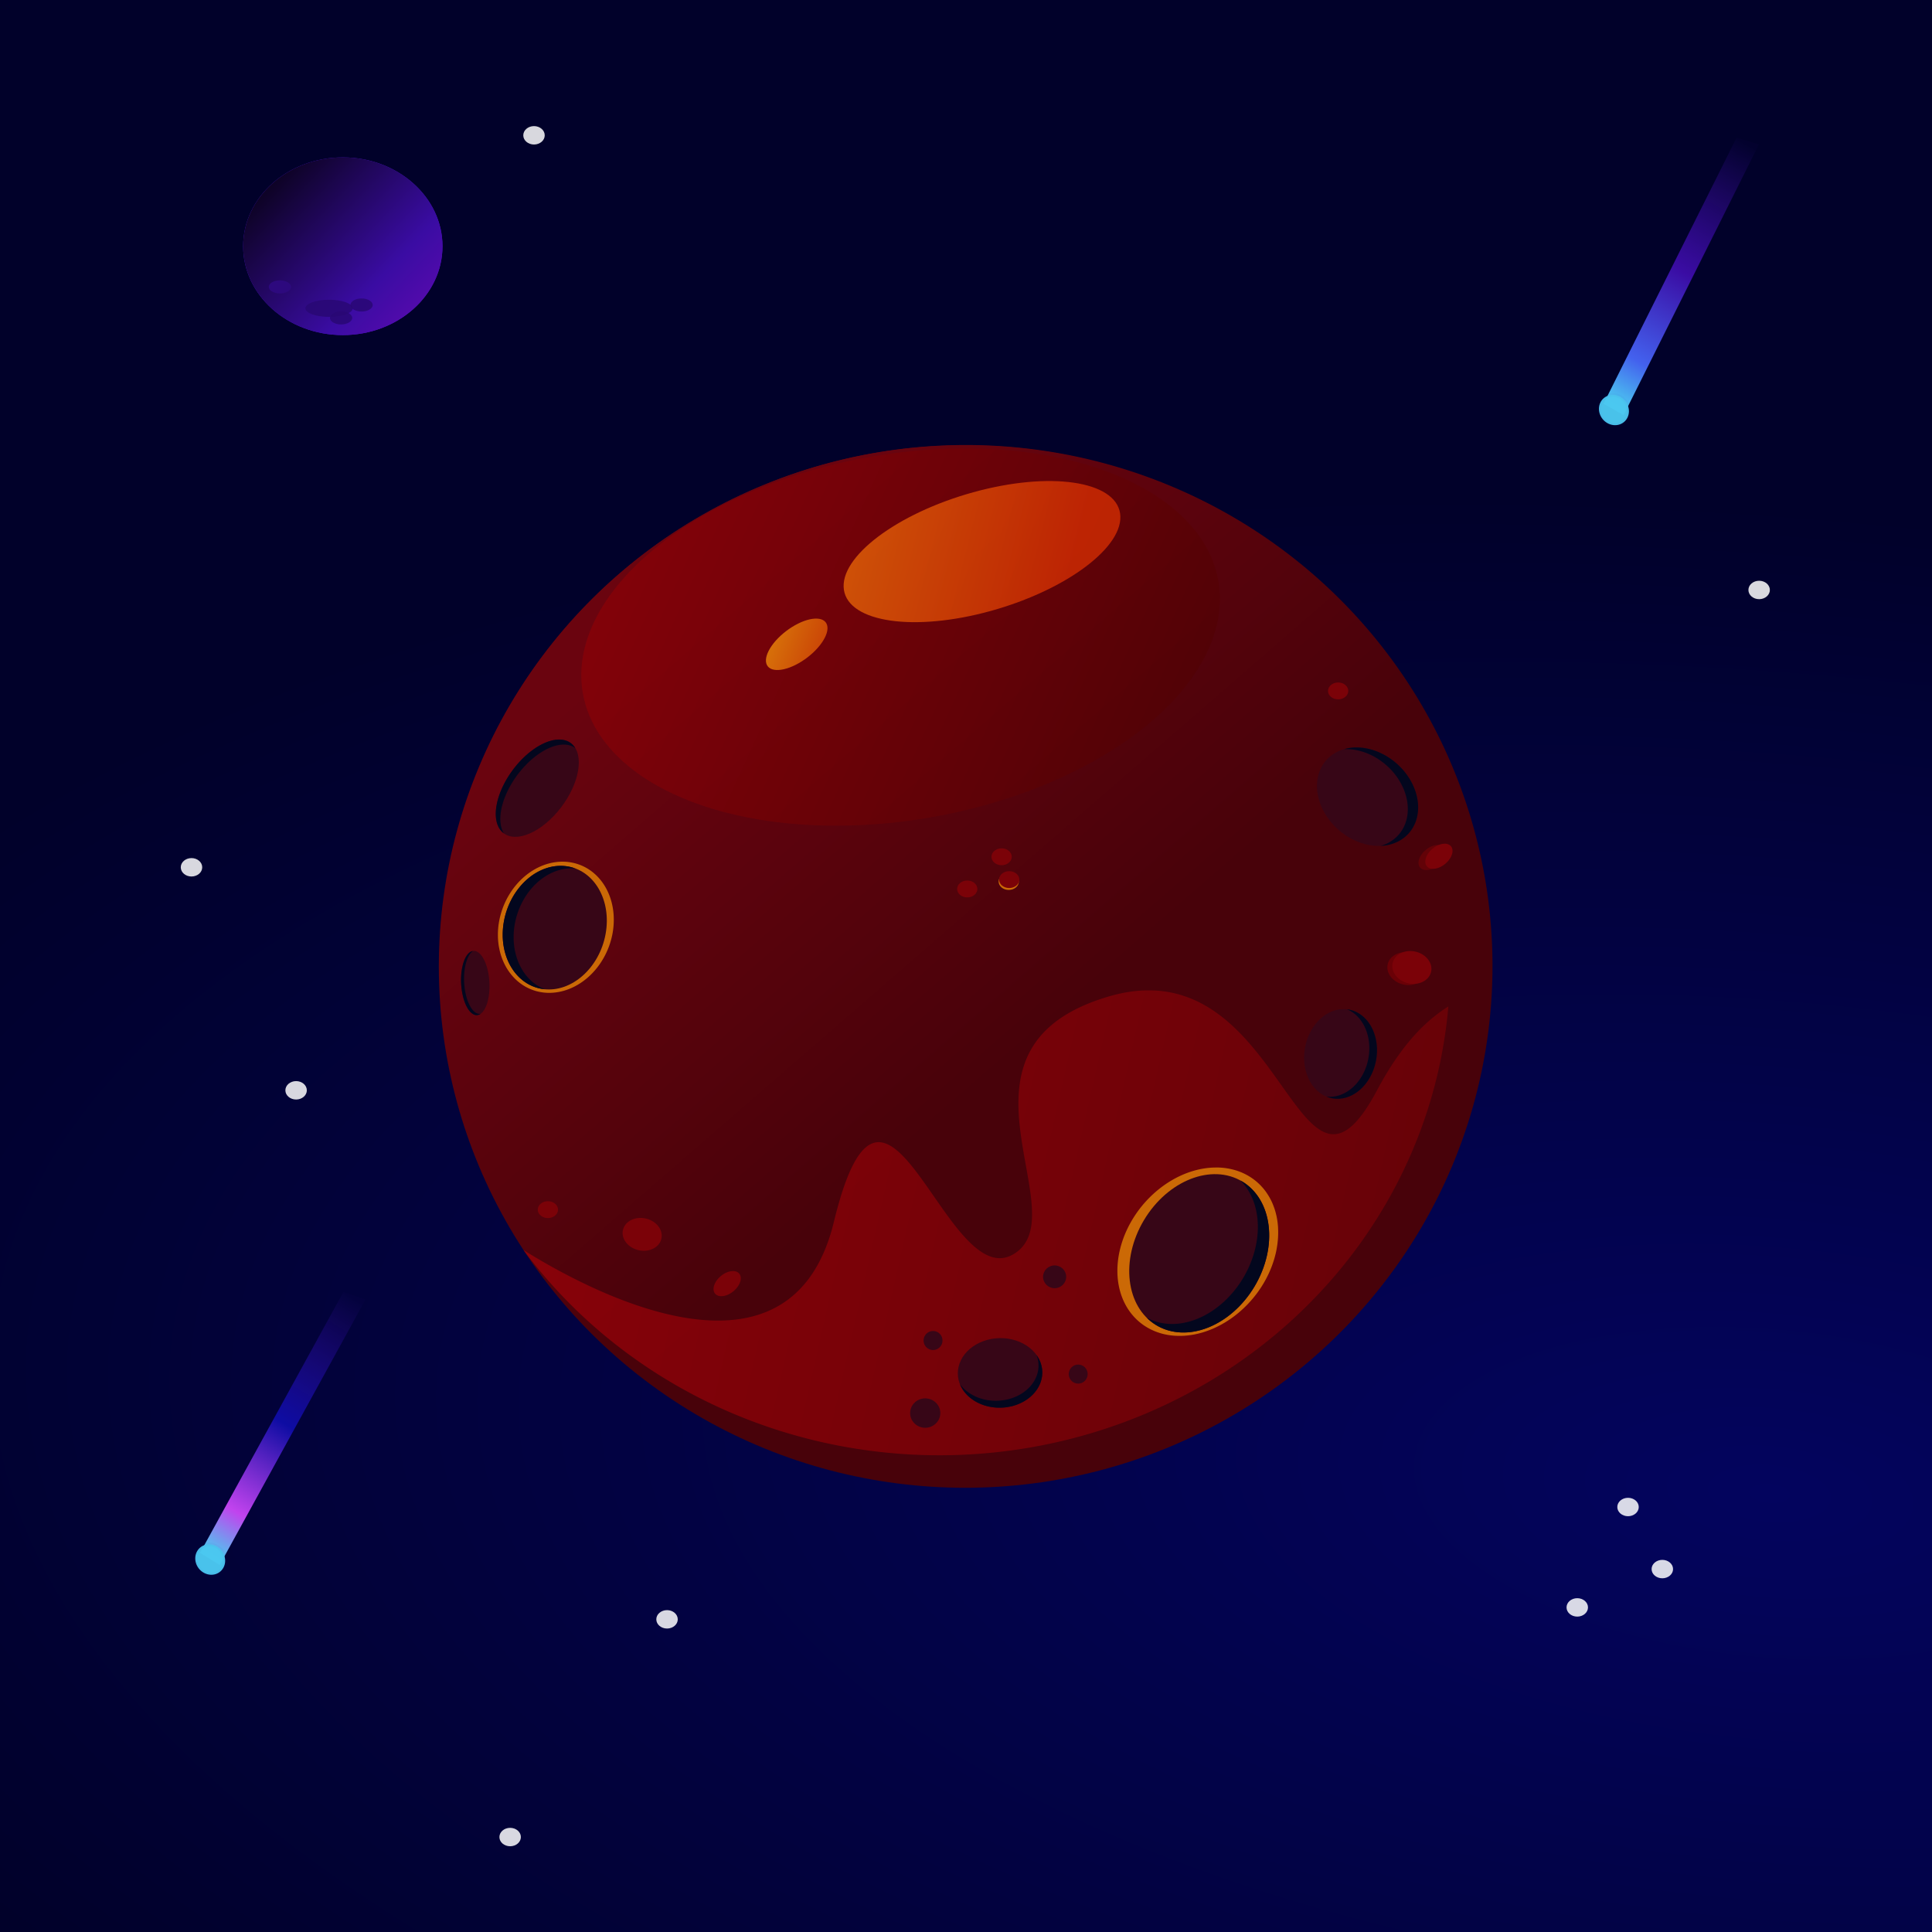 <svg xmlns="http://www.w3.org/2000/svg" xmlns:xlink="http://www.w3.org/1999/xlink" width="500" height="500" viewBox="0 0 132.292 132.292">
  <defs>
    <linearGradient id="cosmos-h">
      <stop offset="0" stop-color="#0e0327"/>
      <stop offset=".56" stop-color="#3a0ca3"/>
      <stop offset="1" stop-color="#7209b7"/>
    </linearGradient>
    <linearGradient id="cosmos-g">
      <stop offset="0" stop-color="#4cc9f0"/>
      <stop offset=".166" stop-color="#c143ee"/>
      <stop offset=".51" stop-color="#0e0ca3"/>
      <stop offset="1" stop-color="#3a0ca3" stop-opacity=".03"/>
    </linearGradient>
    <linearGradient id="cosmos-f">
      <stop offset="0" stop-color="#4cc9f0"/>
      <stop offset=".166" stop-color="#4361ee"/>
      <stop offset=".51" stop-color="#3a0ca3"/>
      <stop offset="1" stop-color="#3a0ca3" stop-opacity=".03"/>
    </linearGradient>
    <linearGradient id="cosmos-d">
      <stop offset="0" stop-color="#9d0208"/>
      <stop offset="1" stop-color="#4f0204"/>
    </linearGradient>
    <linearGradient id="cosmos-e">
      <stop offset="0" stop-color="#f8910a"/>
      <stop offset="1" stop-color="#dc2f02"/>
    </linearGradient>
    <linearGradient id="cosmos-c">
      <stop offset="0" stop-color="#9d0208"/>
      <stop offset="1" stop-color="#740206"/>
    </linearGradient>
    <linearGradient id="cosmos-b">
      <stop offset="0" stop-color="#6a040f"/>
      <stop offset="1" stop-color="#48020a"/>
    </linearGradient>
    <linearGradient id="cosmos-a">
      <stop offset="0" stop-color="#03045e"/>
      <stop offset="1" stop-color="#01012a"/>
    </linearGradient>
    <linearGradient id="cosmos-l" x1="181.908" x2="211.113" y1="49.194" y2="81.517" gradientUnits="userSpaceOnUse" xlink:href="#cosmos-b"/>
    <linearGradient id="cosmos-m" x1="161.76" x2="235.909" y1="100.734" y2="116.343" gradientTransform="matrix(.92 0 0 .889 16.643 11.354)" gradientUnits="userSpaceOnUse" xlink:href="#cosmos-c"/>
    <linearGradient id="cosmos-n" x1="152.921" x2="202.021" y1="68.363" y2="103.658" gradientTransform="translate(2.03 -.32)" gradientUnits="userSpaceOnUse" xlink:href="#cosmos-d"/>
    <linearGradient id="cosmos-p" x1="177.266" x2="203.601" y1="98.559" y2="109.778" gradientUnits="userSpaceOnUse" xlink:href="#cosmos-e"/>
    <linearGradient id="cosmos-o" x1="177.788" x2="183.399" y1="155.683" y2="161.219" gradientUnits="userSpaceOnUse" xlink:href="#cosmos-e"/>
    <linearGradient id="cosmos-j" x1="181.908" x2="211.113" y1="49.194" y2="81.517" gradientTransform="matrix(.904 0 0 .868 -14.01 -19.473)" gradientUnits="userSpaceOnUse" xlink:href="#cosmos-b"/>
    <linearGradient id="cosmos-q" x1="155.102" x2="155.102" y1="57.072" y2="25.595" gradientUnits="userSpaceOnUse" spreadMethod="pad" xlink:href="#cosmos-f"/>
    <linearGradient id="cosmos-t" x1="155.102" x2="155.102" y1="57.072" y2="25.595" gradientUnits="userSpaceOnUse" spreadMethod="pad" xlink:href="#cosmos-g"/>
    <linearGradient id="cosmos-v" x1="180.249" x2="255.105" y1="71.934" y2="143.192" gradientUnits="userSpaceOnUse" xlink:href="#cosmos-h"/>
    <filter id="cosmos-k" width="1.099" height="1.1" x="-.05" y="-.05" color-interpolation-filters="sRGB">
      <feGaussianBlur stdDeviation="1.491"/>
    </filter>
    <filter id="cosmos-s" width="1.79" height="1.728" x="-.395" y="-.364" color-interpolation-filters="sRGB">
      <feGaussianBlur stdDeviation=".399"/>
    </filter>
    <filter id="cosmos-r" width="1.407" height="1.033" x="-.203" y="-.017" color-interpolation-filters="sRGB">
      <feGaussianBlur stdDeviation=".227"/>
    </filter>
    <filter id="cosmos-u" width="1.568" height="1.637" x="-.284" y="-.318" color-interpolation-filters="sRGB">
      <feGaussianBlur stdDeviation="9.669"/>
    </filter>
    <filter id="cosmos-w" width="1.553" height="1.623" x="-.277" y="-.312" color-interpolation-filters="sRGB">
      <feGaussianBlur stdDeviation=".293"/>
    </filter>
    <radialGradient id="cosmos-i" cx="98.768" cy="96.463" r="66.146" fx="98.768" fy="96.463" gradientTransform="matrix(2.207 .199 -.091 1.014 -88.023 -15.209)" gradientUnits="userSpaceOnUse" xlink:href="#cosmos-a"/>
  </defs>
  <path fill="url(#cosmos-i)" fill-rule="evenodd" d="M0 0h132.292v132.292H0z" paint-order="fill markers stroke"/>
  <path fill="url(#cosmos-j)" fill-rule="evenodd" d="M207.511 46.789A36.051 35.673 0 01171.46 82.46a36.051 35.673 0 01-36.051-35.672 36.051 35.673 0 0136.051-35.673 36.051 35.673 0 0136.051 35.673z" filter="url(#cosmos-k)" paint-order="fill markers stroke" transform="translate(-105.314 19.357)"/>
  <g stroke-width="1.129" transform="matrix(.904 0 0 .868 -119.325 -.116)">
    <ellipse cx="205.104" cy="76.38" fill="url(#cosmos-l)" fill-rule="evenodd" paint-order="fill markers stroke" rx="39.868" ry="41.12"/>
    <path fill="url(#cosmos-m)" d="M218.887 78.26c-.898.012-1.863.162-2.904.481-13.334 4.082-2.13 17.317-7.263 20.358-5.133 3.04-9.668-19.316-13.557-2.587-3.299 14.185-18.848 5.278-23.513 2.234a38.677 38.55 0 0031.506 16.19 38.677 38.55 0 0038.547-35.408c-1.52 1-3.424 2.74-5.41 6.63-5.656 11.073-6.813-8.042-17.406-7.898z" opacity=".747"/>
    <ellipse cx="185.068" cy="88.895" fill="url(#cosmos-n)" fill-rule="evenodd" opacity=".747" paint-order="fill markers stroke" rx="24.482" ry="14.406" transform="matrix(.98 -.197 .212 .977 0 0)"/>
    <ellipse cx="180.542" cy="155.683" fill="url(#cosmos-o)" fill-rule="evenodd" opacity=".747" paint-order="fill markers stroke" rx="2.754" ry="1.403" transform="matrix(.836 -.549 .266 .964 0 0)"/>
    <ellipse cx="199.972" cy="100.041" fill="url(#cosmos-p)" fill-rule="evenodd" opacity=".747" paint-order="fill markers stroke" rx="10.885" ry="4.726" transform="matrix(.961 -.277 .142 .99 0 0)"/>
    <path fill="#cb6906" fill-rule="evenodd" d="M174.605 68.108a4.295 5.252 17.326 00-.042 0 4.295 5.252 17.326 00-.09.003 4.295 5.252 17.326 00-.09.005 4.295 5.252 17.326 00-.082.005 4.295 5.252 17.326 00-.013.001 4.295 5.252 17.326 00-.085.008 4.295 5.252 17.326 00-.075.01 4.295 5.252 17.326 00-.037.004 4.295 5.252 17.326 00-.068.01 4.295 5.252 17.326 00-.084.014 4.295 5.252 17.326 00-.018.003 4.295 5.252 17.326 00-.079.015 4.295 5.252 17.326 00-.09.02 4.295 5.252 17.326 00-.089.02 4.295 5.252 17.326 00-.074.02 4.295 5.252 17.326 00-.031.009 4.295 5.252 17.326 00-.059.017 4.295 5.252 17.326 00-.033.01 4.295 5.252 17.326 00-.029.008 4.295 5.252 17.326 00-.042.014 4.295 5.252 17.326 00-.088.03 4.295 5.252 17.326 00-.002 0 4.295 5.252 17.326 00-.087.032 4.295 5.252 17.326 00-.083.032 4.295 5.252 17.326 00-.01.004 4.295 5.252 17.326 00-.075.031 4.295 5.252 17.326 00-.017.007 4.295 5.252 17.326 00-.078.035 4.295 5.252 17.326 00-.08.036 4.295 5.252 17.326 00-.02.01 4.295 5.252 17.326 00-.052.025 4.295 5.252 17.326 00-.049.025 4.295 5.252 17.326 00-.052.027 4.295 5.252 17.326 00-.009.004 4.295 5.252 17.326 00-.082.045 4.295 5.252 17.326 00-.085.049 4.295 5.252 17.326 00-.084.05 4.295 5.252 17.326 00-.083.052 4.295 5.252 17.326 00-.083.054 4.295 5.252 17.326 00-.06.04 4.295 5.252 17.326 00-.04.029 4.295 5.252 17.326 00-.062.044 4.295 5.252 17.326 00-.08.06 4.295 5.252 17.326 00-.079.061 4.295 5.252 17.326 00-.078.063 4.295 5.252 17.326 00-.077.065 4.295 5.252 17.326 00-.067.059 4.295 5.252 17.326 00-.015.013 4.295 5.252 17.326 00-.068.06 4.295 5.252 17.326 00-.004.004 4.295 5.252 17.326 00-.071.068 4.295 5.252 17.326 00-.074.072 4.295 5.252 17.326 00-.067.067 4.295 5.252 17.326 00-.021.023 4.295 5.252 17.326 00-.028.029 4.295 5.252 17.326 00-.053.056 4.295 5.252 17.326 00-.027.03 4.295 5.252 17.326 00-.027.03 4.295 5.252 17.326 00-.058.066 4.295 5.252 17.326 00-.05.058 4.295 5.252 17.326 00-.034.042 4.295 5.252 17.326 00-.037.044 4.295 5.252 17.326 00-.036.046 4.295 5.252 17.326 00-.02.024 4.295 5.252 17.326 00-.036.046 4.295 5.252 17.326 00-.02.026 4.295 5.252 17.326 00-.03.04 4.295 5.252 17.326 00-.057.078 4.295 5.252 17.326 00-.014.019 4.295 5.252 17.326 00-.046.065 4.295 5.252 17.326 00-.01.013 4.295 5.252 17.326 00-.055.082 4.295 5.252 17.326 00-.055.084 4.295 5.252 17.326 00-.008.012 4.295 5.252 17.326 00-.052.083 4.295 5.252 17.326 00-.056.09 4.295 5.252 17.326 00-.045.08 4.295 5.252 17.326 00-.023.04 4.295 5.252 17.326 00-.025.043 4.295 5.252 17.326 00-.02.036 4.295 5.252 17.326 00-.043.08 4.295 5.252 17.326 00-.05.096 4.295 5.252 17.326 00-.04.083 4.295 5.252 17.326 00-.018.035 4.295 5.252 17.326 00-.027.056 4.295 5.252 17.326 00-.02.046 4.295 5.252 17.326 00-.017.034 4.295 5.252 17.326 00-.032.074 4.295 5.252 17.326 00-.017.04 4.295 5.252 17.326 00-.023.052 4.295 5.252 17.326 00-.012.03 4.295 5.252 17.326 00-.037.091 4.295 5.252 17.326 00-.03.076 4.295 5.252 17.326 00-.018.049 4.295 5.252 17.326 00-.009.024 4.295 5.252 17.326 00-.019.053 4.295 5.252 17.326 00-.024.07 4.295 5.252 17.326 00-.022.063 4.295 5.252 17.326 00-.015.048 4.295 5.252 17.326 00-.017.053 4.295 5.252 17.326 00-.009.03 4.295 5.252 17.326 00-.024.081 4.295 5.252 17.326 00-.01.036 4.295 5.252 17.326 00-.015.053 4.295 5.252 17.326 00-.012.043 4.295 5.252 17.326 00-.02.076 4.295 5.252 17.326 00-.009.029 4.295 5.252 17.326 00-.014.06 4.295 5.252 17.326 00-.02.08 4.295 5.252 17.326 000 .002 4.295 5.252 17.326 00-.023.105 4.295 5.252 17.326 000 .001 4.295 5.252 17.326 00-.018.09 4.295 5.252 17.326 00-.003.014 4.295 5.252 17.326 00-.01.05 4.295 5.252 17.326 00-.018.107 4.295 5.252 17.326 00-.012.075 4.295 5.252 17.326 00-.012.081 4.295 5.252 17.326 00-.015.104 4.295 5.252 17.326 000 .004 4.295 5.252 17.326 00-.012.104 4.295 5.252 17.326 00-.006.057 4.295 5.252 17.326 00-.009.1 4.295 5.252 17.326 000 .012 4.295 5.252 17.326 00-.007.086 4.295 5.252 17.326 00-.002.038 4.295 5.252 17.326 00-.003.053 4.295 5.252 17.326 00-.002.043 4.295 5.252 17.326 00-.003.071 4.295 5.252 17.326 00-.002.061 4.295 5.252 17.326 000 .02 4.295 5.252 17.326 000 .06 4.295 5.252 17.326 000 .089 4.295 5.252 17.326 000 .002 4.295 5.252 17.326 000 .05 4.295 5.252 17.326 00.002.106 4.295 5.252 17.326 00.003.078 4.295 5.252 17.326 00.004.081 4.295 5.252 17.326 00.006.087 4.295 5.252 17.326 00.003.036 4.295 5.252 17.326 00.008.086 4.295 5.252 17.326 00.007.067 4.295 5.252 17.326 00.021.177 4.295 5.252 17.326 00.006.04 4.295 5.252 17.326 00.007.044 4.295 5.252 17.326 00.007.044 4.295 5.252 17.326 00.012.071 4.295 5.252 17.326 00.008.04 4.295 5.252 17.326 00.012.059 4.295 5.252 17.326 00.004.024 4.295 5.252 17.326 00.017.085 4.295 5.252 17.326 00.004.019 4.295 5.252 17.326 00.015.07 4.295 5.252 17.326 00.01.035 4.295 5.252 17.326 00.02.08 4.295 5.252 17.326 000 .002 4.295 5.252 17.326 00.019.072 4.295 5.252 17.326 00.013.048 4.295 5.252 17.326 00.008.027 4.295 5.252 17.326 00.014.046 4.295 5.252 17.326 00.024.078 4.295 5.252 17.326 00.006.017 4.295 5.252 17.326 00.017.05 4.295 5.252 17.326 00.024.073 4.295 5.252 17.326 00.021.058 4.295 5.252 17.326 00.006.016 4.295 5.252 17.326 00.024.064 4.295 5.252 17.326 00.016.041 4.295 5.252 17.326 00.026.065 4.295 5.252 17.326 00.006.014 4.295 5.252 17.326 00.024.058 4.295 5.252 17.326 00.032.071 4.295 5.252 17.326 00.024.053 4.295 5.252 17.326 00.031.067 4.295 5.252 17.326 00.016.033 4.295 5.252 17.326 00.019.037 4.295 5.252 17.326 00.037.073 4.295 5.252 17.326 00.034.064 4.295 5.252 17.326 00.023.04 4.295 5.252 17.326 00.011.02 4.295 5.252 17.326 00.025.044 4.295 5.252 17.326 00.04.067 4.295 5.252 17.326 00.026.043 4.295 5.252 17.326 00.012.019 4.295 5.252 17.326 00.043.068 4.295 5.252 17.326 00.007.01 4.295 5.252 17.326 00.038.057 4.295 5.252 17.326 00.028.04 4.295 5.252 17.326 00.016.024 4.295 5.252 17.326 00.05.068 4.295 5.252 17.326 00.054.073 4.295 5.252 17.326 00.004.005 4.295 5.252 17.326 00.038.049 4.295 5.252 17.326 00.043.053 4.295 5.252 17.326 00.007.008 4.295 5.252 17.326 00.055.064 4.295 5.252 17.326 00.002.003 4.295 5.252 17.326 00.06.068 4.295 5.252 17.326 00.05.055 4.295 5.252 17.326 00.036.038 4.295 5.252 17.326 00.019.019 4.295 5.252 17.326 00.035.036 4.295 5.252 17.326 00.035.034 4.295 5.252 17.326 00.049.047 4.295 5.252 17.326 00.003.004 4.295 5.252 17.326 00.045.041 4.295 5.252 17.326 00.053.047 4.295 5.252 17.326 00.058.05 4.295 5.252 17.326 00.03.025 4.295 5.252 17.326 00.034.027 4.295 5.252 17.326 00.027.022 4.295 5.252 17.326 00.047.036 4.295 5.252 17.326 00.014.011 4.295 5.252 17.326 00.046.033 4.295 5.252 17.326 00.043.032 4.295 5.252 17.326 00.05.036 4.295 5.252 17.326 00.01.006 4.295 5.252 17.326 00.063.042 4.295 5.252 17.326 00.018.011 4.295 5.252 17.326 00.066.041 4.295 5.252 17.326 00.07.043 4.295 5.252 17.326 00.018.01 4.295 5.252 17.326 00.046.026 4.295 5.252 17.326 00.058.03 4.295 5.252 17.326 00.006.004 4.295 5.252 17.326 00.062.032 4.295 5.252 17.326 00.028.014 4.295 5.252 17.326 00.055.026 4.295 5.252 17.326 00.027.013 4.295 5.252 17.326 00.036.016 4.295 5.252 17.326 00.052.023 4.295 5.252 17.326 00.045.02 4.295 5.252 17.326 00.02.007 4.295 5.252 17.326 00.064.025 4.295 5.252 17.326 00.021.008 4.295 5.252 17.326 00.064.024 4.295 5.252 17.326 00.027.009 4.295 5.252 17.326 00.03.01 4.295 5.252 17.326 00.06.02 4.295 5.252 17.326 00.042.013 4.295 5.252 17.326 00.034.01 4.295 5.252 17.326 00.069.019 4.295 5.252 17.326 00.08.02 4.295 5.252 17.326 00.009.003 4.295 5.252 17.326 00.062.014 4.295 5.252 17.326 00.061.013 4.295 5.252 17.326 00.087.016 4.295 5.252 17.326 00.088.014 4.295 5.252 17.326 00.087.013 4.295 5.252 17.326 00.088.01 4.295 5.252 17.326 005.148-4.62 4.295 5.252 17.326 00-2.543-5.49 4.295 5.252 17.326 00-.002 0 4.295 5.252 17.326 00-.155-.053 4.295 5.252 17.326 00-.03-.01 4.295 5.252 17.326 00-.064-.019 4.295 5.252 17.326 00-.068-.019 4.295 5.252 17.326 00-.018-.005 4.295 5.252 17.326 00-.02-.004 4.295 5.252 17.326 00-.008-.003 4.295 5.252 17.326 00-.075-.018 4.295 5.252 17.326 00-.002 0 4.295 5.252 17.326 00-.006-.001 4.295 5.252 17.326 00-.08-.018 4.295 5.252 17.326 00-.003 0 4.295 5.252 17.326 00-.086-.016 4.295 5.252 17.326 00-.087-.015 4.295 5.252 17.326 00-.087-.012 4.295 5.252 17.326 00-.042-.005 4.295 5.252 17.326 00-.17-.015 4.295 5.252 17.326 00-.008 0 4.295 5.252 17.326 00-.011-.001 4.295 5.252 17.326 00-.071-.003 4.295 5.252 17.326 00-.007 0 4.295 5.252 17.326 00-.007 0 4.295 5.252 17.326 00-.082-.003 4.295 5.252 17.326 00-.048-.001z" paint-order="fill markers stroke"/>
    <g fill-rule="evenodd" stroke-width="1.509" paint-order="fill markers stroke" transform="matrix(-.616 .451 -.477 -.559 290.47 34.762)">
      <ellipse cx="139.392" cy="-74.041" fill="#370617" rx="5.006" ry="6.82" transform="rotate(46.992)"/>
      <path fill="#03071e" d="M154.104 46.667a5.006 6.82 46.992 01-2.126 7.54 5.006 6.82 46.992 01-8.296 1.099 5.006 6.82 46.992 00.553.773 5.006 6.82 46.992 008.402-.99 5.006 6.82 46.992 001.573-8.314 5.006 6.82 46.992 00-.106-.108z"/>
    </g>
    <g fill-rule="evenodd" stroke-width="2.06" paint-order="fill markers stroke" transform="matrix(-.521 .168 -.002 -.576 250.542 66.865)">
      <ellipse cx="139.392" cy="-74.041" fill="#370617" rx="5.006" ry="6.82" transform="rotate(46.992)"/>
      <path fill="#03071e" d="M154.104 46.667a5.006 6.82 46.992 01-2.126 7.54 5.006 6.82 46.992 01-8.296 1.099 5.006 6.82 46.992 00.553.773 5.006 6.82 46.992 008.402-.99 5.006 6.82 46.992 001.573-8.314 5.006 6.82 46.992 00-.106-.108z"/>
    </g>
    <g fill-rule="evenodd" stroke-width="3.998" paint-order="fill markers stroke" transform="matrix(-.098 .35 -.185 -.152 192.135 33.27)">
      <ellipse cx="139.392" cy="-74.041" fill="#370617" rx="5.006" ry="6.82" transform="rotate(46.992)"/>
      <path fill="#03071e" d="M154.104 46.667a5.006 6.82 46.992 01-2.126 7.54 5.006 6.82 46.992 01-8.296 1.099 5.006 6.82 46.992 00.553.773 5.006 6.82 46.992 008.402-.99 5.006 6.82 46.992 001.573-8.314 5.006 6.82 46.992 00-.106-.108z"/>
    </g>
    <path fill="#cb6906" fill-rule="evenodd" d="M224.062 92.236a5.552 7.102 34.52 00-6.15 3.864 5.552 7.102 34.52 00.24 8.182 5.552 7.102 34.52 00.006.006 5.552 7.102 34.52 00.055.052 5.552 7.102 34.52 00.022.02 5.552 7.102 34.52 00.06.053 5.552 7.102 34.52 00.01.008 5.552 7.102 34.52 00.07.06 5.552 7.102 34.52 00.072.059 5.552 7.102 34.52 00.012.01 5.552 7.102 34.52 00.055.043 5.552 7.102 34.52 00.038.029 5.552 7.102 34.52 00.046.033 5.552 7.102 34.52 00.013.01 5.552 7.102 34.52 00.044.032 5.552 7.102 34.52 00.082.057 5.552 7.102 34.52 00.079.052 5.552 7.102 34.52 00.012.007 5.552 7.102 34.52 00.068.043 5.552 7.102 34.52 00.013.007 5.552 7.102 34.52 00.082.048 5.552 7.102 34.52 00.036.02 5.552 7.102 34.52 00.087.049 5.552 7.102 34.52 00.09.046 5.552 7.102 34.52 00.18.086 5.552 7.102 34.52 00.092.04 5.552 7.102 34.52 00.078.032 5.552 7.102 34.52 00.027.011 5.552 7.102 34.52 00.177.065 5.552 7.102 34.52 00.194.063 5.552 7.102 34.52 00.098.028 5.552 7.102 34.52 00.298.07 5.552 7.102 34.52 00.101.02 5.552 7.102 34.52 00.1.017 5.552 7.102 34.52 00.007 0 5.552 7.102 34.52 00.098.015 5.552 7.102 34.52 00.104.013 5.552 7.102 34.52 00.104.011 5.552 7.102 34.52 00.104.008 5.552 7.102 34.52 00.105.006 5.552 7.102 34.52 00.106.004 5.552 7.102 34.52 00.212.003 5.552 7.102 34.52 00.215-.006 5.552 7.102 34.52 00.108-.006 5.552 7.102 34.52 00.216-.019 5.552 7.102 34.52 00.218-.027 5.552 7.102 34.52 00.109-.017 5.552 7.102 34.52 00.219-.04 5.552 7.102 34.52 00.109-.023 5.552 7.102 34.52 00.101-.024 5.552 7.102 34.52 00.008-.002 5.552 7.102 34.52 00.065-.016 5.552 7.102 34.52 00.045-.011 5.552 7.102 34.52 00.017-.005 5.552 7.102 34.52 00.092-.025 5.552 7.102 34.52 00.065-.018 5.552 7.102 34.52 00.019-.006 5.552 7.102 34.52 00.068-.02 5.552 7.102 34.52 00.022-.006 5.552 7.102 34.52 00.045-.015 5.552 7.102 34.52 00.109-.035 5.552 7.102 34.52 00.105-.037 5.552 7.102 34.52 00.003 0 5.552 7.102 34.52 00.007-.003 5.552 7.102 34.52 00.103-.038 5.552 7.102 34.52 00.108-.041 5.552 7.102 34.52 00.064-.026 5.552 7.102 34.52 00.045-.018 5.552 7.102 34.52 00.013-.006 5.552 7.102 34.52 00.095-.04 5.552 7.102 34.52 00.094-.041 5.552 7.102 34.52 00.013-.006 5.552 7.102 34.52 00.021-.01 5.552 7.102 34.52 00.087-.04 5.552 7.102 34.52 00.106-.052 5.552 7.102 34.52 00.106-.054 5.552 7.102 34.52 00.063-.032 5.552 7.102 34.52 00.043-.023 5.552 7.102 34.52 00.013-.007 5.552 7.102 34.52 00.093-.05 5.552 7.102 34.52 00.087-.05 5.552 7.102 34.52 00.018-.01 5.552 7.102 34.52 00.025-.014 5.552 7.102 34.52 00.079-.047 5.552 7.102 34.52 00.092-.056 5.552 7.102 34.52 00.012-.007 5.552 7.102 34.52 00.06-.037 5.552 7.102 34.52 00.043-.027 5.552 7.102 34.52 00.02-.014 5.552 7.102 34.52 00.082-.053 5.552 7.102 34.52 00.102-.068 5.552 7.102 34.52 00.1-.07 5.552 7.102 34.52 00.086-.06 5.552 7.102 34.52 00.015-.012 5.552 7.102 34.52 00.058-.042 5.552 7.102 34.52 00.041-.031 5.552 7.102 34.52 00.058-.044 5.552 7.102 34.52 00.04-.032 5.552 7.102 34.52 00.088-.069 5.552 7.102 34.52 00.01-.007 5.552 7.102 34.52 00.056-.046 5.552 7.102 34.52 00.04-.032 5.552 7.102 34.52 00.019-.016 5.552 7.102 34.52 00.077-.065 5.552 7.102 34.52 00.056-.047 5.552 7.102 34.52 00.039-.034 5.552 7.102 34.52 00.055-.049 5.552 7.102 34.52 00.08-.072 5.552 7.102 34.52 00.013-.012 5.552 7.102 34.52 00.038-.035 5.552 7.102 34.52 00.081-.076 5.552 7.102 34.52 00.01-.01 5.552 7.102 34.52 00.054-.052 5.552 7.102 34.52 00.037-.036 5.552 7.102 34.52 00.021-.02 5.552 7.102 34.52 00.068-.07 5.552 7.102 34.52 00.089-.09 5.552 7.102 34.52 00.052-.054 5.552 7.102 34.52 00.035-.038 5.552 7.102 34.52 00.05-.054 5.552 7.102 34.52 00.036-.04 5.552 7.102 34.52 00.007-.006 5.552 7.102 34.52 00.078-.088 5.552 7.102 34.52 00.05-.056 5.552 7.102 34.52 00.034-.04 5.552 7.102 34.52 00.021-.025 5.552 7.102 34.52 00.06-.072 5.552 7.102 34.52 00.081-.098 5.552 7.102 34.52 00.047-.058 5.552 7.102 34.52 00.033-.042 5.552 7.102 34.52 00.046-.058 5.552 7.102 34.52 00.032-.042 5.552 7.102 34.52 00.046-.06 5.552 7.102 34.52 00.031-.042 5.552 7.102 34.52 00.045-.06 5.552 7.102 34.52 00.03-.043 5.552 7.102 34.52 00.044-.061 5.552 7.102 34.52 00.03-.043 5.552 7.102 34.52 00.043-.062 5.552 7.102 34.52 00.063-.093 5.552 7.102 34.52 00.008-.013 5.552 7.102 34.52 00.003-.005 5.552 7.102 34.52 00.067-.101 5.552 7.102 34.52 00.064-.1 5.552 7.102 34.52 00.004-.007 5.552 7.102 34.52 00.028-.044 5.552 7.102 34.52 00.066-.11 5.552 7.102 34.52 00.027-.044 5.552 7.102 34.52 00.038-.065 5.552 7.102 34.52 00.026-.045 5.552 7.102 34.52 00.037-.066 5.552 7.102 34.52 00.025-.046 5.552 7.102 34.52 00.037-.066 5.552 7.102 34.52 00.024-.045 5.552 7.102 34.52 00.06-.113 5.552 7.102 34.52 00.057-.113 5.552 7.102 34.52 00.033-.067 5.552 7.102 34.52 00.023-.047 5.552 7.102 34.52 00.032-.067 5.552 7.102 34.52 00.022-.047 5.552 7.102 34.52 00.031-.068 5.552 7.102 34.52 00.021-.047 5.552 7.102 34.52 00.01-.021 5.552 7.102 34.52 00.037-.086 5.552 7.102 34.52 00.003-.008 5.552 7.102 34.52 00.029-.069 5.552 7.102 34.52 00.047-.114 5.552 7.102 34.52 000-.003 5.552 7.102 34.52 00.02-.047 5.552 7.102 34.52 00.027-.07 5.552 7.102 34.52 00.007-.017 5.552 7.102 34.52 00.037-.098 5.552 7.102 34.52 000-.004 5.552 7.102 34.52 00.018-.046 5.552 7.102 34.52 00.025-.07 5.552 7.102 34.52 00.003-.01 5.552 7.102 34.52 00.028-.082 5.552 7.102 34.52 00.01-.026 5.552 7.102 34.52 00.015-.048 5.552 7.102 34.52 00.023-.07 5.552 7.102 34.52 00.015-.049 5.552 7.102 34.52 00.001-.003 5.552 7.102 34.52 00.036-.115 5.552 7.102 34.52 00.034-.12 5.552 7.102 34.52 00.029-.104 5.552 7.102 34.52 00.003-.014 5.552 7.102 34.52 00.018-.07 5.552 7.102 34.52 00.013-.05 5.552 7.102 34.52 00.007-.029 5.552 7.102 34.52 00.02-.082 5.552 7.102 34.52 00.002-.008 5.552 7.102 34.52 00.016-.07 5.552 7.102 34.52 00.023-.105 5.552 7.102 34.52 00.003-.014 5.552 7.102 34.52 00.002-.012 5.552 7.102 34.52 00.015-.077 5.552 7.102 34.52 00.005-.031 5.552 7.102 34.52 00.01-.049 5.552 7.102 34.52 00.017-.1 5.552 7.102 34.52 00.003-.02 5.552 7.102 34.52 00.011-.07 5.552 7.102 34.52 00.008-.048 5.552 7.102 34.52 00.003-.02 5.552 7.102 34.52 00.015-.1 5.552 7.102 34.52 00.013-.105 5.552 7.102 34.52 00.002-.013 5.552 7.102 34.52 00.008-.07 5.552 7.102 34.52 00.001-.015 5.552 7.102 34.52 00.01-.104 5.552 7.102 34.52 00.009-.086 5.552 7.102 34.52 00.004-.054 5.552 7.102 34.52 00.007-.096 5.552 7.102 34.52 00.006-.11 5.552 7.102 34.52 000-.008 5.552 7.102 34.52 000-.003 5.552 7.102 34.52 00.007-.231 5.552 7.102 34.52 00.001-.116 5.552 7.102 34.52 00-.001-.095 5.552 7.102 34.52 000-.021 5.552 7.102 34.52 00-.001-.048 5.552 7.102 34.52 00-.001-.026 5.552 7.102 34.52 00-.003-.082 5.552 7.102 34.52 000-.007 5.552 7.102 34.52 00-.003-.068 5.552 7.102 34.52 00-.005-.1 5.552 7.102 34.52 00-.001-.013 5.552 7.102 34.52 00-.001-.015 5.552 7.102 34.52 00-.008-.092 5.552 7.102 34.52 000-.007 5.552 7.102 34.52 00-.001-.004 5.552 7.102 34.52 00-.008-.087 5.552 7.102 34.52 00-.002-.022 5.552 7.102 34.52 00-.005-.046 5.552 7.102 34.52 00-.008-.066 5.552 7.102 34.52 00-.005-.046 5.552 7.102 34.52 00-.002-.011 5.552 7.102 34.52 00-.014-.1 5.552 7.102 34.52 00-.015-.091 5.552 7.102 34.52 00-.003-.02 5.552 7.102 34.52 00-.012-.064 5.552 7.102 34.52 00-.008-.045 5.552 7.102 34.52 00-.003-.017 5.552 7.102 34.52 00-.017-.086 5.552 7.102 34.52 00-.001-.005 5.552 7.102 34.52 00-.014-.064 5.552 7.102 34.52 00-.01-.044 5.552 7.102 34.52 00-.015-.063 5.552 7.102 34.52 00-.01-.043 5.552 7.102 34.52 00-.006-.022 5.552 7.102 34.52 00-.018-.073 5.552 7.102 34.52 00-.003-.011 5.552 7.102 34.52 00-.018-.062 5.552 7.102 34.52 00-.025-.086 5.552 7.102 34.52 00-.005-.018 5.552 7.102 34.52 00-.013-.043 5.552 7.102 34.52 00-.02-.06 5.552 7.102 34.52 00-.001-.006 5.552 7.102 34.52 00-.023-.067 5.552 7.102 34.52 00-.025-.07 5.552 7.102 34.52 00-.034-.094 5.552 7.102 34.52 00-.002-.007 5.552 7.102 34.52 00-.023-.059 5.552 7.102 34.52 00-.005-.015 5.552 7.102 34.52 00-.022-.054 5.552 7.102 34.52 00-.024-.058 5.552 7.102 34.52 00-.004-.011 5.552 7.102 34.52 00-.025-.057 5.552 7.102 34.52 00-.018-.04 5.552 7.102 34.52 00-.025-.056 5.552 7.102 34.52 00-.008-.017 5.552 7.102 34.52 00-.035-.073 5.552 7.102 34.52 00-.002-.004 5.552 7.102 34.52 00-.02-.039 5.552 7.102 34.52 00-.01-.02 5.552 7.102 34.52 00-.033-.063 5.552 7.102 34.52 00-.004-.01 5.552 7.102 34.52 00-.029-.054 5.552 7.102 34.52 00-.041-.074 5.552 7.102 34.52 00-.01-.016 5.552 7.102 34.52 00-.034-.06 5.552 7.102 34.52 00-.018-.03 5.552 7.102 34.52 00-.008-.012 5.552 7.102 34.52 00-.047-.075 5.552 7.102 34.52 00-.046-.072 5.552 7.102 34.52 00-.009-.015 5.552 7.102 34.52 00-.023-.034 5.552 7.102 34.52 00-.005-.01 5.552 7.102 34.52 00-.051-.073 5.552 7.102 34.52 00-.001-.001 5.552 7.102 34.52 00-.035-.05 5.552 7.102 34.52 00-.01-.013 5.552 7.102 34.52 00-.05-.068 5.552 7.102 34.52 00-.052-.067 5.552 7.102 34.52 00-.01-.014 5.552 7.102 34.52 00-.027-.032 5.552 7.102 34.52 00-.038-.046 5.552 7.102 34.52 00-.027-.032 5.552 7.102 34.52 00-.038-.045 5.552 7.102 34.52 00-.007-.007 5.552 7.102 34.52 00-.057-.063 5.552 7.102 34.52 00-.003-.005 5.552 7.102 34.52 00-.028-.03 5.552 7.102 34.52 00-.004-.005 5.552 7.102 34.52 00-.064-.067 5.552 7.102 34.52 000-.001 5.552 7.102 34.52 00-.003-.002 5.552 7.102 34.52 00-.058-.059 5.552 7.102 34.52 00-.01-.01 5.552 7.102 34.52 00-.043-.041 5.552 7.102 34.52 00-.03-.028 5.552 7.102 34.52 00-.043-.04 5.552 7.102 34.52 00-.03-.028 5.552 7.102 34.52 00-.016-.014 5.552 7.102 34.52 00-.05-.044 5.552 7.102 34.52 00-.01-.008 5.552 7.102 34.52 00-.045-.038 5.552 7.102 34.52 00-.001 0 5.552 7.102 34.52 00-.07-.058 5.552 7.102 34.52 00-.006-.005 5.552 7.102 34.52 00-.007-.005 5.552 7.102 34.52 00-.065-.05 5.552 7.102 34.52 00-.007-.006 5.552 7.102 34.52 00-.004-.003 5.552 7.102 34.52 00-.058-.043 5.552 7.102 34.52 00-.018-.013 5.552 7.102 34.52 00-.034-.024 5.552 7.102 34.52 00-.048-.033 5.552 7.102 34.52 00-.034-.024 5.552 7.102 34.52 00-.014-.009 5.552 7.102 34.52 00-.06-.04 5.552 7.102 34.52 00-.01-.006 5.552 7.102 34.52 00-.05-.03 5.552 7.102 34.52 00-.006-.005 5.552 7.102 34.52 00-.06-.037 5.552 7.102 34.52 00-.019-.01 5.552 7.102 34.52 00-.035-.021 5.552 7.102 34.52 00-.088-.049 5.552 7.102 34.52 00-.059-.032 5.552 7.102 34.52 00-2.251-.528z" paint-order="fill markers stroke"/>
    <g fill-rule="evenodd" stroke-width="1.162" paint-order="fill markers stroke" transform="matrix(.919 -.252 .287 .949 70.937 87.804)">
      <ellipse cx="139.392" cy="-74.041" fill="#370617" rx="5.006" ry="6.82" transform="rotate(46.992)"/>
      <path fill="#03071e" d="M154.104 46.667a5.006 6.82 46.992 01-2.126 7.54 5.006 6.82 46.992 01-8.296 1.099 5.006 6.82 46.992 00.553.773 5.006 6.82 46.992 008.402-.99 5.006 6.82 46.992 001.573-8.314 5.006 6.82 46.992 00-.106-.108z"/>
    </g>
    <g fill-rule="evenodd" stroke-width="1.731" paint-order="fill markers stroke" transform="matrix(.289 -.528 .671 .246 157.95 129.12)">
      <ellipse cx="139.392" cy="-74.041" fill="#370617" rx="5.006" ry="6.82" transform="rotate(46.992)"/>
      <path fill="#03071e" d="M154.104 46.667a5.006 6.82 46.992 01-2.126 7.54 5.006 6.82 46.992 01-8.296 1.099 5.006 6.82 46.992 00.553.773 5.006 6.82 46.992 008.402-.99 5.006 6.82 46.992 001.573-8.314 5.006 6.82 46.992 00-.106-.108z"/>
    </g>
    <g fill-rule="evenodd" stroke-width="2.228" paint-order="fill markers stroke" transform="matrix(.51 .182 -.057 .484 134.575 56.39)">
      <ellipse cx="139.392" cy="-74.041" fill="#370617" rx="5.006" ry="6.82" transform="rotate(46.992)"/>
      <path fill="#03071e" d="M154.104 46.667a5.006 6.82 46.992 01-2.126 7.54 5.006 6.82 46.992 01-8.296 1.099 5.006 6.82 46.992 00.553.773 5.006 6.82 46.992 008.402-.99 5.006 6.82 46.992 001.573-8.314 5.006 6.82 46.992 00-.106-.108z"/>
    </g>
    <g fill-rule="evenodd" stroke-width="2.115" paint-order="fill markers stroke" transform="matrix(.429 -.317 .338 .415 152.138 109.237)">
      <ellipse cx="139.392" cy="-74.041" fill="#370617" rx="5.006" ry="6.82" transform="rotate(46.992)"/>
      <path fill="#03071e" d="M154.104 46.667a5.006 6.82 46.992 01-2.126 7.54 5.006 6.82 46.992 01-8.296 1.099 5.006 6.82 46.992 00.553.773 5.006 6.82 46.992 008.402-.99 5.006 6.82 46.992 001.573-8.314 5.006 6.82 46.992 00-.106-.108z"/>
    </g>
    <ellipse cx="202.078" cy="111.607" fill="#370617" fill-rule="evenodd" paint-order="fill markers stroke" rx="1.143" ry="1.16"/>
    <ellipse cx="202.671" cy="105.883" fill="#370617" fill-rule="evenodd" paint-order="fill markers stroke" rx=".717" ry=".752"/>
    <ellipse cx="213.666" cy="108.532" fill="#370617" fill-rule="evenodd" paint-order="fill markers stroke" rx=".717" ry=".752"/>
    <ellipse cx="211.88" cy="100.858" fill="#370617" fill-rule="evenodd" paint-order="fill markers stroke" rx=".876" ry=".898"/>
    <ellipse cx="173.497" cy="95.559" fill="#7b0208" fill-rule="evenodd" paint-order="fill markers stroke" rx=".767" ry=".666"/>
    <ellipse cx="200.985" cy="-69.881" fill="#7b0208" fill-rule="evenodd" paint-order="fill markers stroke" rx=".767" ry="1.209" transform="rotate(47.63)"/>
    <ellipse cx="-43.835" cy="200.54" fill="#7b0208" fill-rule="evenodd" paint-order="fill markers stroke" rx="1.278" ry="1.497" transform="rotate(-73.97)"/>
    <ellipse cx="-7.694" cy="250.425" fill="#6a0006" fill-rule="evenodd" paint-order="fill markers stroke" rx="1.278" ry="1.497" transform="rotate(-73.97)"/>
    <ellipse cx="-7.5" cy="250.76" fill="#7b0208" fill-rule="evenodd" paint-order="fill markers stroke" rx="1.278" ry="1.497" transform="rotate(-73.97)"/>
    <ellipse cx="212.134" cy="-131.988" fill="#620207" fill-rule="evenodd" paint-order="fill markers stroke" rx=".767" ry="1.209" transform="rotate(47.63)"/>
    <ellipse cx="212.409" cy="-132.432" fill="#7b0208" fill-rule="evenodd" paint-order="fill markers stroke" rx=".767" ry="1.209" transform="rotate(47.63)"/>
    <ellipse cx="233.355" cy="54.638" fill="#7b0208" fill-rule="evenodd" paint-order="fill markers stroke" rx=".767" ry=".666"/>
    <ellipse cx="205.262" cy="70.261" fill="#7b0208" fill-rule="evenodd" paint-order="fill markers stroke" rx=".767" ry=".666"/>
    <ellipse cx="207.864" cy="67.723" fill="#7b0208" fill-rule="evenodd" paint-order="fill markers stroke" rx=".767" ry=".666"/>
    <ellipse cx="208.404" cy="69.672" fill="#cb6906" fill-rule="evenodd" paint-order="fill markers stroke" rx=".767" ry=".666"/>
    <ellipse cx="208.44" cy="69.523" fill="#7b0208" fill-rule="evenodd" paint-order="fill markers stroke" rx=".767" ry=".666"/>
  </g>
  <g stroke-width="1.602" transform="matrix(.534 .302 -.284 .568 43.35 -51.954)">
    <path fill="url(#cosmos-q)" d="M155.102 25.595v32.078h2.686V25.035z" filter="url(#cosmos-r)" transform="matrix(.957 0 0 1 6.68 0)"/>
    <ellipse cx="156.377" cy="57.68" fill="#4cc8f0" fill-opacity=".969" fill-rule="evenodd" stroke="#3a0ca3" stroke-linecap="round" stroke-linejoin="round" stroke-opacity=".03" stroke-width=".324" filter="url(#cosmos-s)" paint-order="fill markers stroke" rx="1.211" ry="1.314" transform="matrix(1.429 0 0 1.2 -66.998 -11.507)"/>
  </g>
  <g stroke-width="1.602" transform="matrix(.522 .323 -.306 .557 -49.622 24.108)">
    <path fill="url(#cosmos-t)" d="M155.102 25.595v32.078h2.686V25.035z" filter="url(#cosmos-r)" transform="matrix(.957 0 0 1 6.68 0)"/>
    <ellipse cx="156.377" cy="57.68" fill="#4cc8f0" fill-opacity=".969" fill-rule="evenodd" stroke="#3a0ca3" stroke-linecap="round" stroke-linejoin="round" stroke-opacity=".03" stroke-width=".324" filter="url(#cosmos-s)" paint-order="fill markers stroke" rx="1.211" ry="1.314" transform="matrix(1.429 0 0 1.2 -66.998 -11.507)"/>
  </g>
  <g fill="#5815ef" fill-opacity=".847" fill-rule="evenodd" stroke-width="6" filter="url(#cosmos-u)" paint-order="fill markers stroke" transform="translate(-10.676 -.05) scale(.167)">
    <ellipse cx="204.492" cy="101.26" rx="40.866" ry="36.429"/>
    <ellipse cx="198.838" cy="126.712" rx="9.695" ry="3.515"/>
    <ellipse cx="203.78" cy="130.648" rx="4.558" ry="2.68"/>
    <ellipse cx="178.698" cy="117.938" rx="4.558" ry="2.68"/>
    <ellipse cx="212.179" cy="125.353" rx="4.558" ry="2.68"/>
  </g>
  <g fill-rule="evenodd" stroke-width="6" paint-order="fill markers stroke" transform="translate(-10.676 -.05) scale(.167)">
    <ellipse cx="204.492" cy="101.26" fill="url(#cosmos-v)" rx="40.866" ry="36.429"/>
    <ellipse cx="198.838" cy="126.712" fill="#290874" fill-opacity=".847" rx="9.695" ry="3.515"/>
    <ellipse cx="203.78" cy="130.648" fill="#290874" fill-opacity=".847" rx="4.558" ry="2.68"/>
    <ellipse cx="178.698" cy="117.938" fill="#2d097e" rx="4.558" ry="2.68"/>
    <ellipse cx="212.179" cy="125.353" fill="#290874" fill-opacity=".847" rx="4.558" ry="2.68"/>
  </g>
  <ellipse cx="13.648" cy="59.877" fill="#fff" fill-opacity=".847" fill-rule="evenodd" filter="url(#cosmos-w)" paint-order="fill markers stroke" rx="1.271" ry="1.128" transform="matrix(.578 0 0 .559 5.224 25.916)"/>
  <ellipse cx="13.648" cy="59.877" fill="#fff" fill-opacity=".847" fill-rule="evenodd" filter="url(#cosmos-w)" paint-order="fill markers stroke" rx="1.271" ry="1.128" transform="matrix(.578 0 0 .559 12.387 41.187)"/>
  <ellipse cx="13.648" cy="59.877" fill="#fff" fill-opacity=".847" fill-rule="evenodd" filter="url(#cosmos-w)" paint-order="fill markers stroke" rx="1.271" ry="1.128" transform="matrix(.578 0 0 .559 37.786 77.411)"/>
  <ellipse cx="13.648" cy="59.877" fill="#fff" fill-opacity=".847" fill-rule="evenodd" filter="url(#cosmos-w)" paint-order="fill markers stroke" rx="1.271" ry="1.128" transform="matrix(.578 0 0 .559 27.043 92.319)"/>
  <ellipse cx="13.648" cy="59.877" fill="#fff" fill-opacity=".847" fill-rule="evenodd" filter="url(#cosmos-w)" paint-order="fill markers stroke" rx="1.271" ry="1.128" transform="matrix(.578 0 0 .559 112.567 6.926)"/>
  <ellipse cx="13.648" cy="59.877" fill="#fff" fill-opacity=".847" fill-rule="evenodd" filter="url(#cosmos-w)" paint-order="fill markers stroke" rx="1.271" ry="1.128" transform="matrix(.578 0 0 .559 103.589 69.72)"/>
  <ellipse cx="13.648" cy="59.877" fill="#fff" fill-opacity=".847" fill-rule="evenodd" filter="url(#cosmos-w)" paint-order="fill markers stroke" rx="1.271" ry="1.128" transform="matrix(.578 0 0 .559 28.677 -24.206)"/>
  <ellipse cx="13.648" cy="59.877" fill="#fff" fill-opacity=".847" fill-rule="evenodd" filter="url(#cosmos-w)" paint-order="fill markers stroke" rx="1.271" ry="1.128" transform="matrix(.578 0 0 .559 100.113 76.594)"/>
  <ellipse cx="13.648" cy="59.877" fill="#fff" fill-opacity=".847" fill-rule="evenodd" filter="url(#cosmos-w)" paint-order="fill markers stroke" rx="1.271" ry="1.128" transform="matrix(.578 0 0 .559 105.938 73.97)"/>
</svg>
